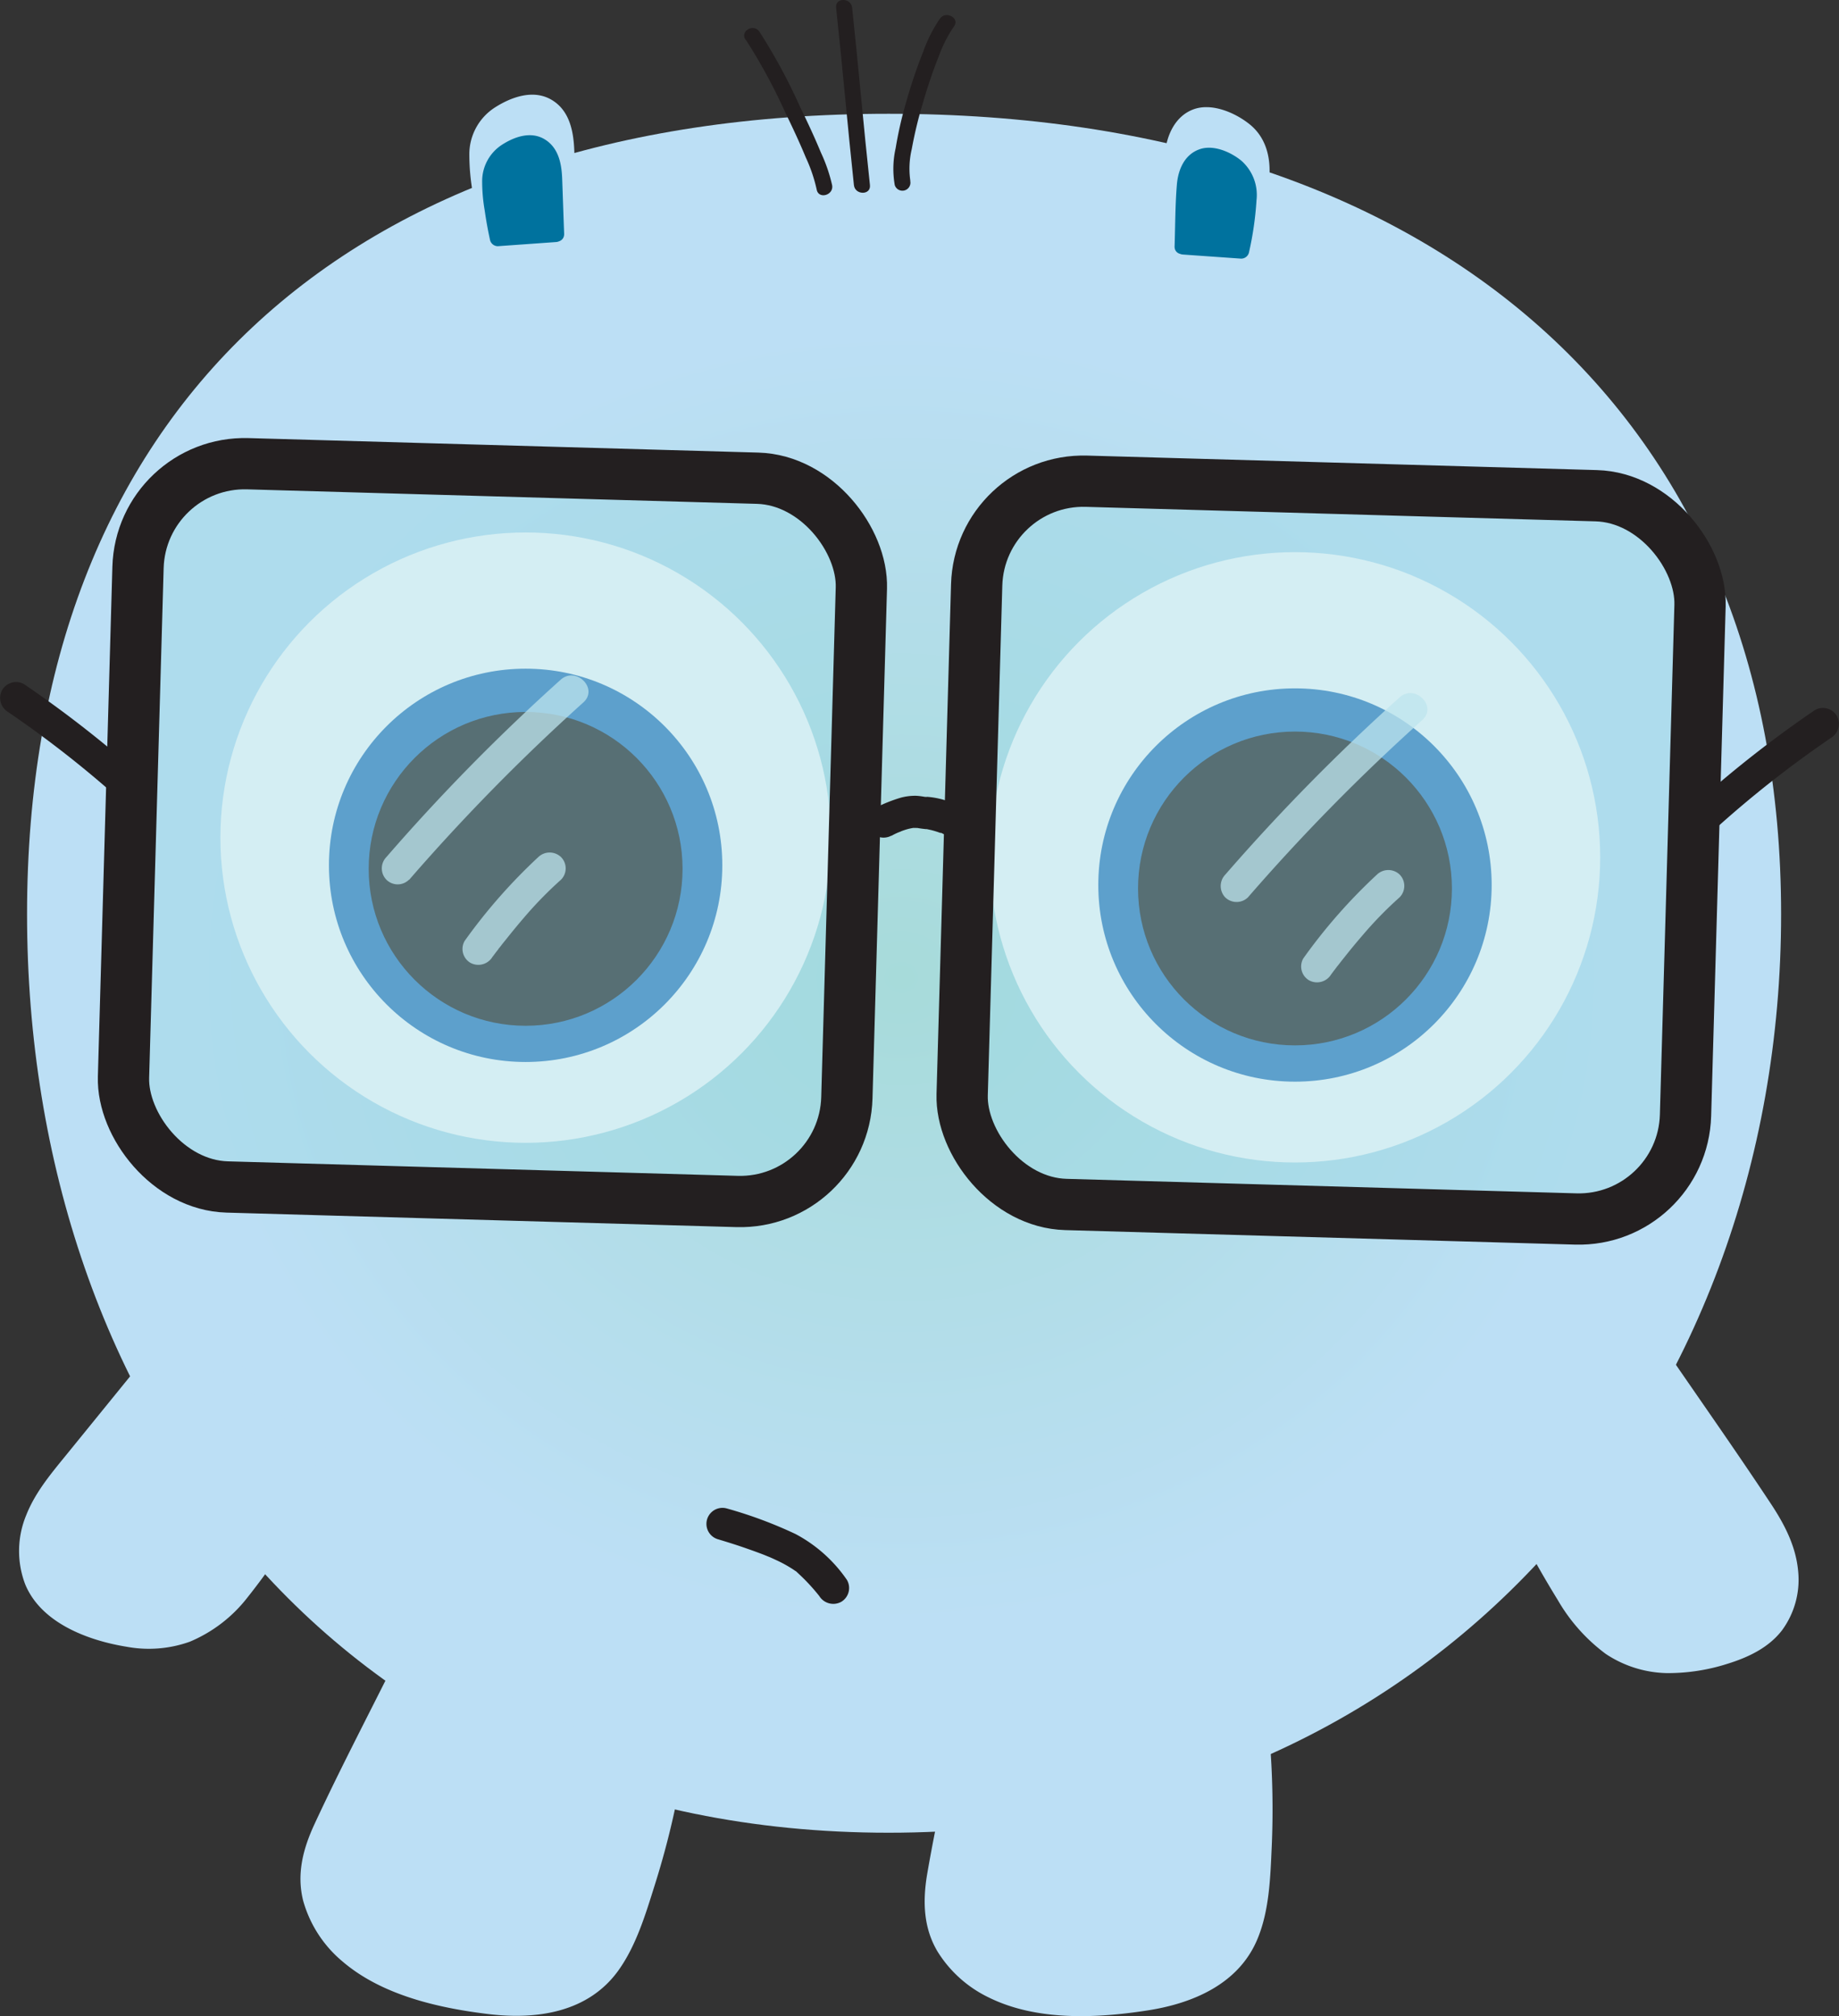<svg xmlns="http://www.w3.org/2000/svg" xmlns:xlink="http://www.w3.org/1999/xlink" viewBox="0 0 286.86 314.54"><rect x="0" y="0" width="286.86" height="314.54" fill="#333333" stroke="none"/><defs><style>.cls-1{fill:url(#radial-gradient);}.cls-2{fill:#bcdff5;}.cls-3,.cls-6{fill:#231f20;}.cls-4{fill:#fff;stroke:#fff;}.cls-4,.cls-6,.cls-8{stroke-miterlimit:10;}.cls-5{fill:#2e76bb;}.cls-6,.cls-8{stroke:#231f20;}.cls-7{fill:#00729e;}.cls-8{fill:#9cd9e5;fill-opacity:0.43;stroke-width:8px;}.cls-9{opacity:0.75;}.cls-10{fill:#bde4ed;}</style><radialGradient id="radial-gradient" cx="148.12" cy="124.5" r="136.45" gradientTransform="translate(-13.46 34.21) scale(1.04 0.95)" gradientUnits="userSpaceOnUse"><stop offset="0" stop-color="#a7dbda"/><stop offset="0.78" stop-color="#bcdff5"/></radialGradient></defs><title>0-okay-2</title><g id="Layer_2" data-name="Layer 2"><g id="Layer_1-2" data-name="Layer 1"><path class="cls-1" d="M277.83,142.61c0,77.62-53.76,143.31-139.23,143.31S4.22,220.23,4.22,142.61,53.12,17.75,138.6,17.75,277.83,65,277.83,142.61Z"/><path class="cls-2" d="M63.3,258.59,51.15,283.07c-1.34,2.71-2.7,5.48-3,8.48-.58,5.66,2.79,11.17,7.38,14.53s10.23,4.92,15.8,6.07c7.5,1.56,16.23,2.18,21.92-2.95,2.92-2.65,4.53-6.42,5.88-10.12A131.14,131.14,0,0,0,104.87,278Z"/><path class="cls-2" d="M62.22,258c-4.38,8.84-9,17.6-13.14,26.53-1.78,3.82-2.85,7.78-1.79,12A19,19,0,0,0,53.42,306c6.15,5.28,15,7.28,22.82,8.22,7.53.9,15.52-.27,20.22-6.81,2.81-3.92,4.27-8.87,5.7-13.41a130.64,130.64,0,0,0,3.91-15.71,1.27,1.27,0,0,0-.57-1.41l-14-6.53L69.12,259.93l-5.19-2.42c-1.45-.68-2.72,1.47-1.26,2.15l14,6.53L99,276.62l5.2,2.42-.58-1.42c-.8,4.3-1.79,8.55-3,12.75a85.65,85.65,0,0,1-4.14,11.88c-1.55,3.38-3.7,6.34-7.09,8A20.52,20.52,0,0,1,79.33,312a56.51,56.51,0,0,1-10.81-1.73,36.86,36.86,0,0,1-11-4.29,18.3,18.3,0,0,1-7.19-8.16c-1.59-3.76-1.12-7.55.49-11.23,2-4.52,4.37-8.9,6.56-13.33l7-14C65.09,257.78,62.94,256.51,62.22,258Z"/><path class="cls-2" d="M151.55,263.43l-5.26,26.83c-.58,3-1.17,6-.68,9,.93,5.61,5.64,10,10.95,12.07s11.17,2.05,16.84,1.7c7.65-.48,16.23-2.17,20.36-8.63,2.13-3.32,2.69-7.38,3-11.31a131.15,131.15,0,0,0,0-21.89Z"/><path class="cls-2" d="M150.35,263.1,147.43,278c-1,4.83-2,9.67-2.83,14.53-.68,4.18-.55,8.3,1.69,12a19.18,19.18,0,0,0,8,7.12c7.42,3.65,16.69,3.24,24.67,2,7.11-1.09,14.29-4.13,17.2-11.18,1.87-4.51,2-9.71,2.22-14.52a134.42,134.42,0,0,0-.34-16.79,1.28,1.28,0,0,0-.92-1.2l-15.23-2.61-24.33-4.16-5.64-1c-1.58-.27-2.25,2.14-.67,2.41l15.23,2.61,24.33,4.16,5.64,1-.91-1.21A134.73,134.73,0,0,1,196,284.8a77.09,77.09,0,0,1-1,12.78,15.1,15.1,0,0,1-5,9.24,21.32,21.32,0,0,1-9,3.93,55.83,55.83,0,0,1-10.47,1.14,36.57,36.57,0,0,1-12.32-1.35,18.16,18.16,0,0,1-8.67-5.77,13.51,13.51,0,0,1-2.63-10.58c.65-5.05,1.9-10.07,2.88-15.06l3-15.36C153.07,262.2,150.66,261.52,150.35,263.1Z"/><path class="cls-3" d="M116.29,6.13a87.59,87.59,0,0,1,6.21,11.43c1.11,2.29,2.2,4.6,3.19,7a24.19,24.19,0,0,1,1.7,5c.28,1.58,2.69.91,2.41-.67a25.11,25.11,0,0,0-1.75-5.09c-1-2.42-2.12-4.81-3.27-7.17a88.54,88.54,0,0,0-6.33-11.7c-.91-1.31-3.07-.06-2.16,1.27Z"/><path class="cls-3" d="M130.42,1.19c1,9.23,1.79,18.47,2.78,27.69.17,1.58,2.67,1.6,2.5,0-1-9.22-1.79-18.46-2.78-27.69-.17-1.58-2.67-1.6-2.5,0Z"/><path class="cls-3" d="M142,28.21a13.15,13.15,0,0,1,.22-4.94A66.56,66.56,0,0,1,144,15.92c.71-2.43,1.51-4.83,2.45-7.18a20.69,20.69,0,0,1,2.34-4.59c1-1.29-1.2-2.54-2.16-1.26A22.48,22.48,0,0,0,144,8.08a78.16,78.16,0,0,0-2.54,7.47,61.08,61.08,0,0,0-1.75,7.57,14.66,14.66,0,0,0-.14,5.75,1.25,1.25,0,0,0,2.41-.66Z"/><path class="cls-2" d="M28,207.21,10.77,228.42a37.54,37.54,0,0,0-5.09,7.38c-2.33,5-1.68,9.94.59,13s5.93,4.65,9.67,5.84c5,1.6,11.3,2.42,17.24-1.93,3-2.24,5.51-5.52,7.76-8.74A192.17,192.17,0,0,0,52.3,225.57Z"/><path class="cls-2" d="M27.12,206.32,10.67,226.57c-2.48,3.06-5.12,6.1-6.58,9.81a14.6,14.6,0,0,0-.17,10.76c2.48,6.07,9.83,8.8,15.85,9.77a19,19,0,0,0,9.84-.79,22.27,22.27,0,0,0,8.92-6.81,109.55,109.55,0,0,0,7.7-11q3.8-5.94,7.15-12.15a1.29,1.29,0,0,0-.45-1.71L31.67,208.43l-3-2.3c-1.28-1-2.53,1.2-1.26,2.15l21.25,16.07,3.05,2.3-.45-1.71A190.27,190.27,0,0,1,39.36,244.1a31,31,0,0,1-7.2,7.86,15.42,15.42,0,0,1-9.08,2.77,26.68,26.68,0,0,1-8.67-1.88c-2.85-1-5.8-2.56-7.46-5.22a11.58,11.58,0,0,1-.78-9.69c1.13-3.42,3.55-6.26,5.79-9l16.92-20.83C29.89,206.85,28.13,205.07,27.12,206.32Z"/><path class="cls-2" d="M258.4,210.73l15.44,22.56a37.4,37.4,0,0,1,4.46,7.77c1.92,5.15.87,10-1.65,12.95s-6.29,4.16-10.11,5c-5.15,1.18-11.46,1.49-17-3.34-2.87-2.48-5.05-6-7-9.34a191.66,191.66,0,0,1-9.82-19.32Z"/><path class="cls-2" d="M257.32,211.37l13.76,20.09c3.8,5.55,9.08,12.17,6.13,19.28a11.1,11.1,0,0,1-6.74,5.87,29.77,29.77,0,0,1-8.69,1.89,16,16,0,0,1-8.8-1.86,22.1,22.1,0,0,1-7.34-7.52,157.54,157.54,0,0,1-11.88-22.7l-.45,1.71,22.5-14.27,3.22-2.05c1.36-.86.1-3-1.26-2.16l-22.5,14.28-3.22,2a1.29,1.29,0,0,0-.45,1.71A168.44,168.44,0,0,0,243,249.63a27.68,27.68,0,0,0,7.47,8.39,17.84,17.84,0,0,0,9.52,3,30.48,30.48,0,0,0,9.43-1.44c3.24-1,6.42-2.49,8.53-5.21a13.32,13.32,0,0,0,2.54-9.22c-.34-3.93-2.15-7.38-4.3-10.62-5.44-8.23-11.14-16.3-16.71-24.44C258.58,208.78,256.41,210,257.32,211.37Z"/><circle class="cls-4" cx="81.99" cy="130.68" r="47.11"/><circle class="cls-5" cx="81.99" cy="135" r="30.68"/><circle class="cls-6" cx="81.99" cy="135.55" r="23.98"/><circle class="cls-4" cx="202" cy="133.75" r="47.11"/><circle class="cls-5" cx="202" cy="138.07" r="30.68"/><circle class="cls-6" cx="202" cy="138.61" r="23.98"/><path class="cls-2" d="M88.79,35.18l-.41-11.39A15.69,15.69,0,0,0,88,20.08a5.41,5.41,0,0,0-3.76-3.94,7.61,7.61,0,0,0-4.64.82,7.63,7.63,0,0,0-4.89,5.33,15.28,15.28,0,0,0,0,4.87,78.85,78.85,0,0,0,1.49,8.91Z"/><path class="cls-2" d="M90,35.18c-.14-3.91-.26-7.82-.42-11.73-.12-3-.74-6.25-3.58-7.9s-6.25-.4-8.74,1.18A8.68,8.68,0,0,0,73.21,24a34.19,34.19,0,0,0,.55,6.14c.3,2.11.69,4.2,1.15,6.28a1.26,1.26,0,0,0,1.21.91l12.67-.89c1.59-.11,1.61-2.61,0-2.5l-12.67.89,1.2.92q-.64-2.93-1.1-5.9A31.89,31.89,0,0,1,75.71,24c.14-3.34,2.41-5.29,5.41-6.31,1.52-.51,3.09-.63,4.33.53a6.42,6.42,0,0,1,1.64,4.55c.23,4.13.3,8.28.45,12.42C87.59,36.79,90.09,36.79,90,35.18Z"/><path class="cls-7" d="M86.74,36.51l-.3-8.42a11.74,11.74,0,0,0-.31-2.74,3.92,3.92,0,0,0-2.7-2.91,5.31,5.31,0,0,0-3.33.6A5.53,5.53,0,0,0,76.6,27a11.42,11.42,0,0,0,0,3.6,62,62,0,0,0,1.07,6.59Z"/><path class="cls-7" d="M88,36.51c-.11-2.89-.2-5.78-.31-8.67-.09-2.34-.58-4.82-2.75-6.12s-4.74-.36-6.63.86a6.77,6.77,0,0,0-3.1,5.65,26.53,26.53,0,0,0,.4,4.62c.22,1.56.5,3.1.84,4.64a1.26,1.26,0,0,0,1.2.92l9.1-.65c1.59-.12,1.6-2.62,0-2.5l-9.1.65,1.21.91a35.18,35.18,0,0,1-1.15-8.59c.08-2.27,1.56-3.63,3.61-4.34a2.52,2.52,0,0,1,2.77.31,4.52,4.52,0,0,1,1.08,3.13c.17,3.05.22,6.12.33,9.18C85.54,38.11,88,38.12,88,36.51Z"/><path class="cls-2" d="M182.46,37.13l.4-11.39a15.63,15.63,0,0,1,.43-3.71,5.4,5.4,0,0,1,3.76-3.94,7.62,7.62,0,0,1,4.64.82,7.6,7.6,0,0,1,4.88,5.33,15,15,0,0,1,0,4.87A79.21,79.21,0,0,1,195.13,38Z"/><path class="cls-2" d="M183.71,37.13c.15-4.14.21-8.29.44-12.42a6.43,6.43,0,0,1,1.65-4.55c1.23-1.16,2.81-1,4.33-.53,3,1,5.27,3,5.4,6.31a31,31,0,0,1-.51,5.85q-.44,3-1.1,5.9l1.21-.92-12.67-.89c-1.61-.11-1.6,2.39,0,2.5l12.67.89a1.24,1.24,0,0,0,1.2-.92,65.86,65.86,0,0,0,1.69-11c.16-3.12-.68-6.09-3.22-8.06-2.25-1.76-5.82-3.27-8.64-2.23s-4.2,4-4.46,7c-.38,4.34-.34,8.76-.49,13.11C181.15,38.74,183.65,38.74,183.71,37.13Z"/><path class="cls-7" d="M184.51,38.46l.3-8.42a11.74,11.74,0,0,1,.31-2.74,3.91,3.91,0,0,1,2.7-2.91,5.19,5.19,0,0,1,3.33.6,5.53,5.53,0,0,1,3.5,3.93,11.42,11.42,0,0,1,0,3.6,59,59,0,0,1-1.08,6.58Z"/><path class="cls-7" d="M185.76,38.46c.11-3.06.16-6.13.33-9.18a4.47,4.47,0,0,1,1.08-3.13,2.5,2.5,0,0,1,2.77-.31c2,.71,3.52,2.07,3.61,4.34a35.18,35.18,0,0,1-1.15,8.59l1.2-.92-9.09-.64c-1.61-.12-1.6,2.38,0,2.5l9.09.64a1.25,1.25,0,0,0,1.21-.91A50.81,50.81,0,0,0,196,31.22a7.12,7.12,0,0,0-2.39-6.17c-1.7-1.38-4.4-2.54-6.56-1.74-2.31.85-3.27,3.17-3.47,5.46-.27,3.21-.25,6.47-.36,9.69C183.2,40.06,185.7,40.06,185.76,38.46Z"/><path class="cls-3" d="M139.05,130.4a8.47,8.47,0,0,1,1.5-.69c-.19,0-.32.13-.05,0l.37-.14c.26-.09.51-.17.77-.24s.54-.12.81-.17c-.23,0-.28,0,0,0h.4a1.48,1.48,0,0,0,.36,0c-.09,0-.52-.08-.14,0s.9.14,1.35.19h.16l.68.15a13.56,13.56,0,0,1,1.41.44l.14,0c-.32-.13.07,0,.13.06.22.1.43.21.64.33s.39.24.59.36-.32-.31-.12-.1.2.17.29.25a2.5,2.5,0,0,0,3.53-3.53,12.6,12.6,0,0,0-7.26-3l-.16,0c.36.06-.16,0-.23,0a11.19,11.19,0,0,0-1.28-.16,8.51,8.51,0,0,0-2.41.29,23.25,23.25,0,0,0-4,1.6,2.5,2.5,0,0,0-.89,3.42,2.57,2.57,0,0,0,3.42.9Z"/><path class="cls-3" d="M267.13,129.7a169.07,169.07,0,0,1,18.5-14.6,2.56,2.56,0,0,0,.89-3.42,2.52,2.52,0,0,0-3.42-.9,178.6,178.6,0,0,0-19.5,15.38,2.5,2.5,0,0,0,3.53,3.54Z"/><path class="cls-3" d="M23.26,122.12a177.4,177.4,0,0,0-19.5-15.38,2.52,2.52,0,0,0-3.42.9,2.56,2.56,0,0,0,.89,3.42,167.87,167.87,0,0,1,18.5,14.6,2.56,2.56,0,0,0,3.53,0,2.53,2.53,0,0,0,0-3.54Z"/><rect class="cls-8" x="20.38" y="73.45" width="112.88" height="112.88" rx="16.66" transform="translate(3.72 -2.13) rotate(1.63)"/><g class="cls-9"><path class="cls-10" d="M63.84,137.24A312.8,312.8,0,0,1,91,109.58c2.4-2.16-1.15-5.68-3.54-3.54a311.44,311.44,0,0,0-27.19,27.67,2.54,2.54,0,0,0,0,3.53,2.5,2.5,0,0,0,3.53,0Z"/></g><g class="cls-9"><path class="cls-10" d="M76.8,149.31l.64-.85.27-.34c0-.05.39-.51.2-.27l.21-.27.27-.35.63-.78c.9-1.13,1.81-2.24,2.75-3.33a61.29,61.29,0,0,1,5.74-5.88,2.5,2.5,0,0,0,0-3.53,2.56,2.56,0,0,0-3.54,0,86.21,86.21,0,0,0-11.49,13.08,2.51,2.51,0,0,0,.9,3.42,2.58,2.58,0,0,0,3.42-.9Z"/></g><rect class="cls-8" x="151.2" y="76.18" width="112.88" height="112.88" rx="16.66" transform="translate(3.85 -5.85) rotate(1.63)"/><g class="cls-9"><path class="cls-10" d="M194.66,140a310.19,310.19,0,0,1,27.2-27.67c2.39-2.15-1.15-5.68-3.54-3.53a312.8,312.8,0,0,0-27.2,27.66,2.57,2.57,0,0,0,0,3.54,2.54,2.54,0,0,0,3.54,0Z"/></g><g class="cls-9"><path class="cls-10" d="M207.62,152.05c.21-.29.42-.57.64-.85l.26-.35s.4-.51.21-.26l.21-.27.27-.35.63-.79q1.33-1.68,2.75-3.32a60.12,60.12,0,0,1,5.74-5.88,2.53,2.53,0,0,0,0-3.54,2.57,2.57,0,0,0-3.54,0,85.13,85.13,0,0,0-11.49,13.08,2.51,2.51,0,0,0,.9,3.42,2.58,2.58,0,0,0,3.42-.89Z"/></g><path class="cls-3" d="M132.11,246.48a22.49,22.49,0,0,0-8-7.15,67.75,67.75,0,0,0-10.75-4,2.5,2.5,0,1,0-1.33,4.82c1.5.45,3,.92,4.47,1.44.92.32,1.83.65,2.73,1l.68.28c-.32-.14,0,0,.18.07.44.19.86.39,1.29.59a19.79,19.79,0,0,1,2.16,1.2c.17.1.32.21.48.32.43.27-.32-.32.06,0l.67.63A30.73,30.73,0,0,1,127.8,249a2.57,2.57,0,0,0,3.42.9,2.51,2.51,0,0,0,.89-3.42Z"/></g></g></svg>